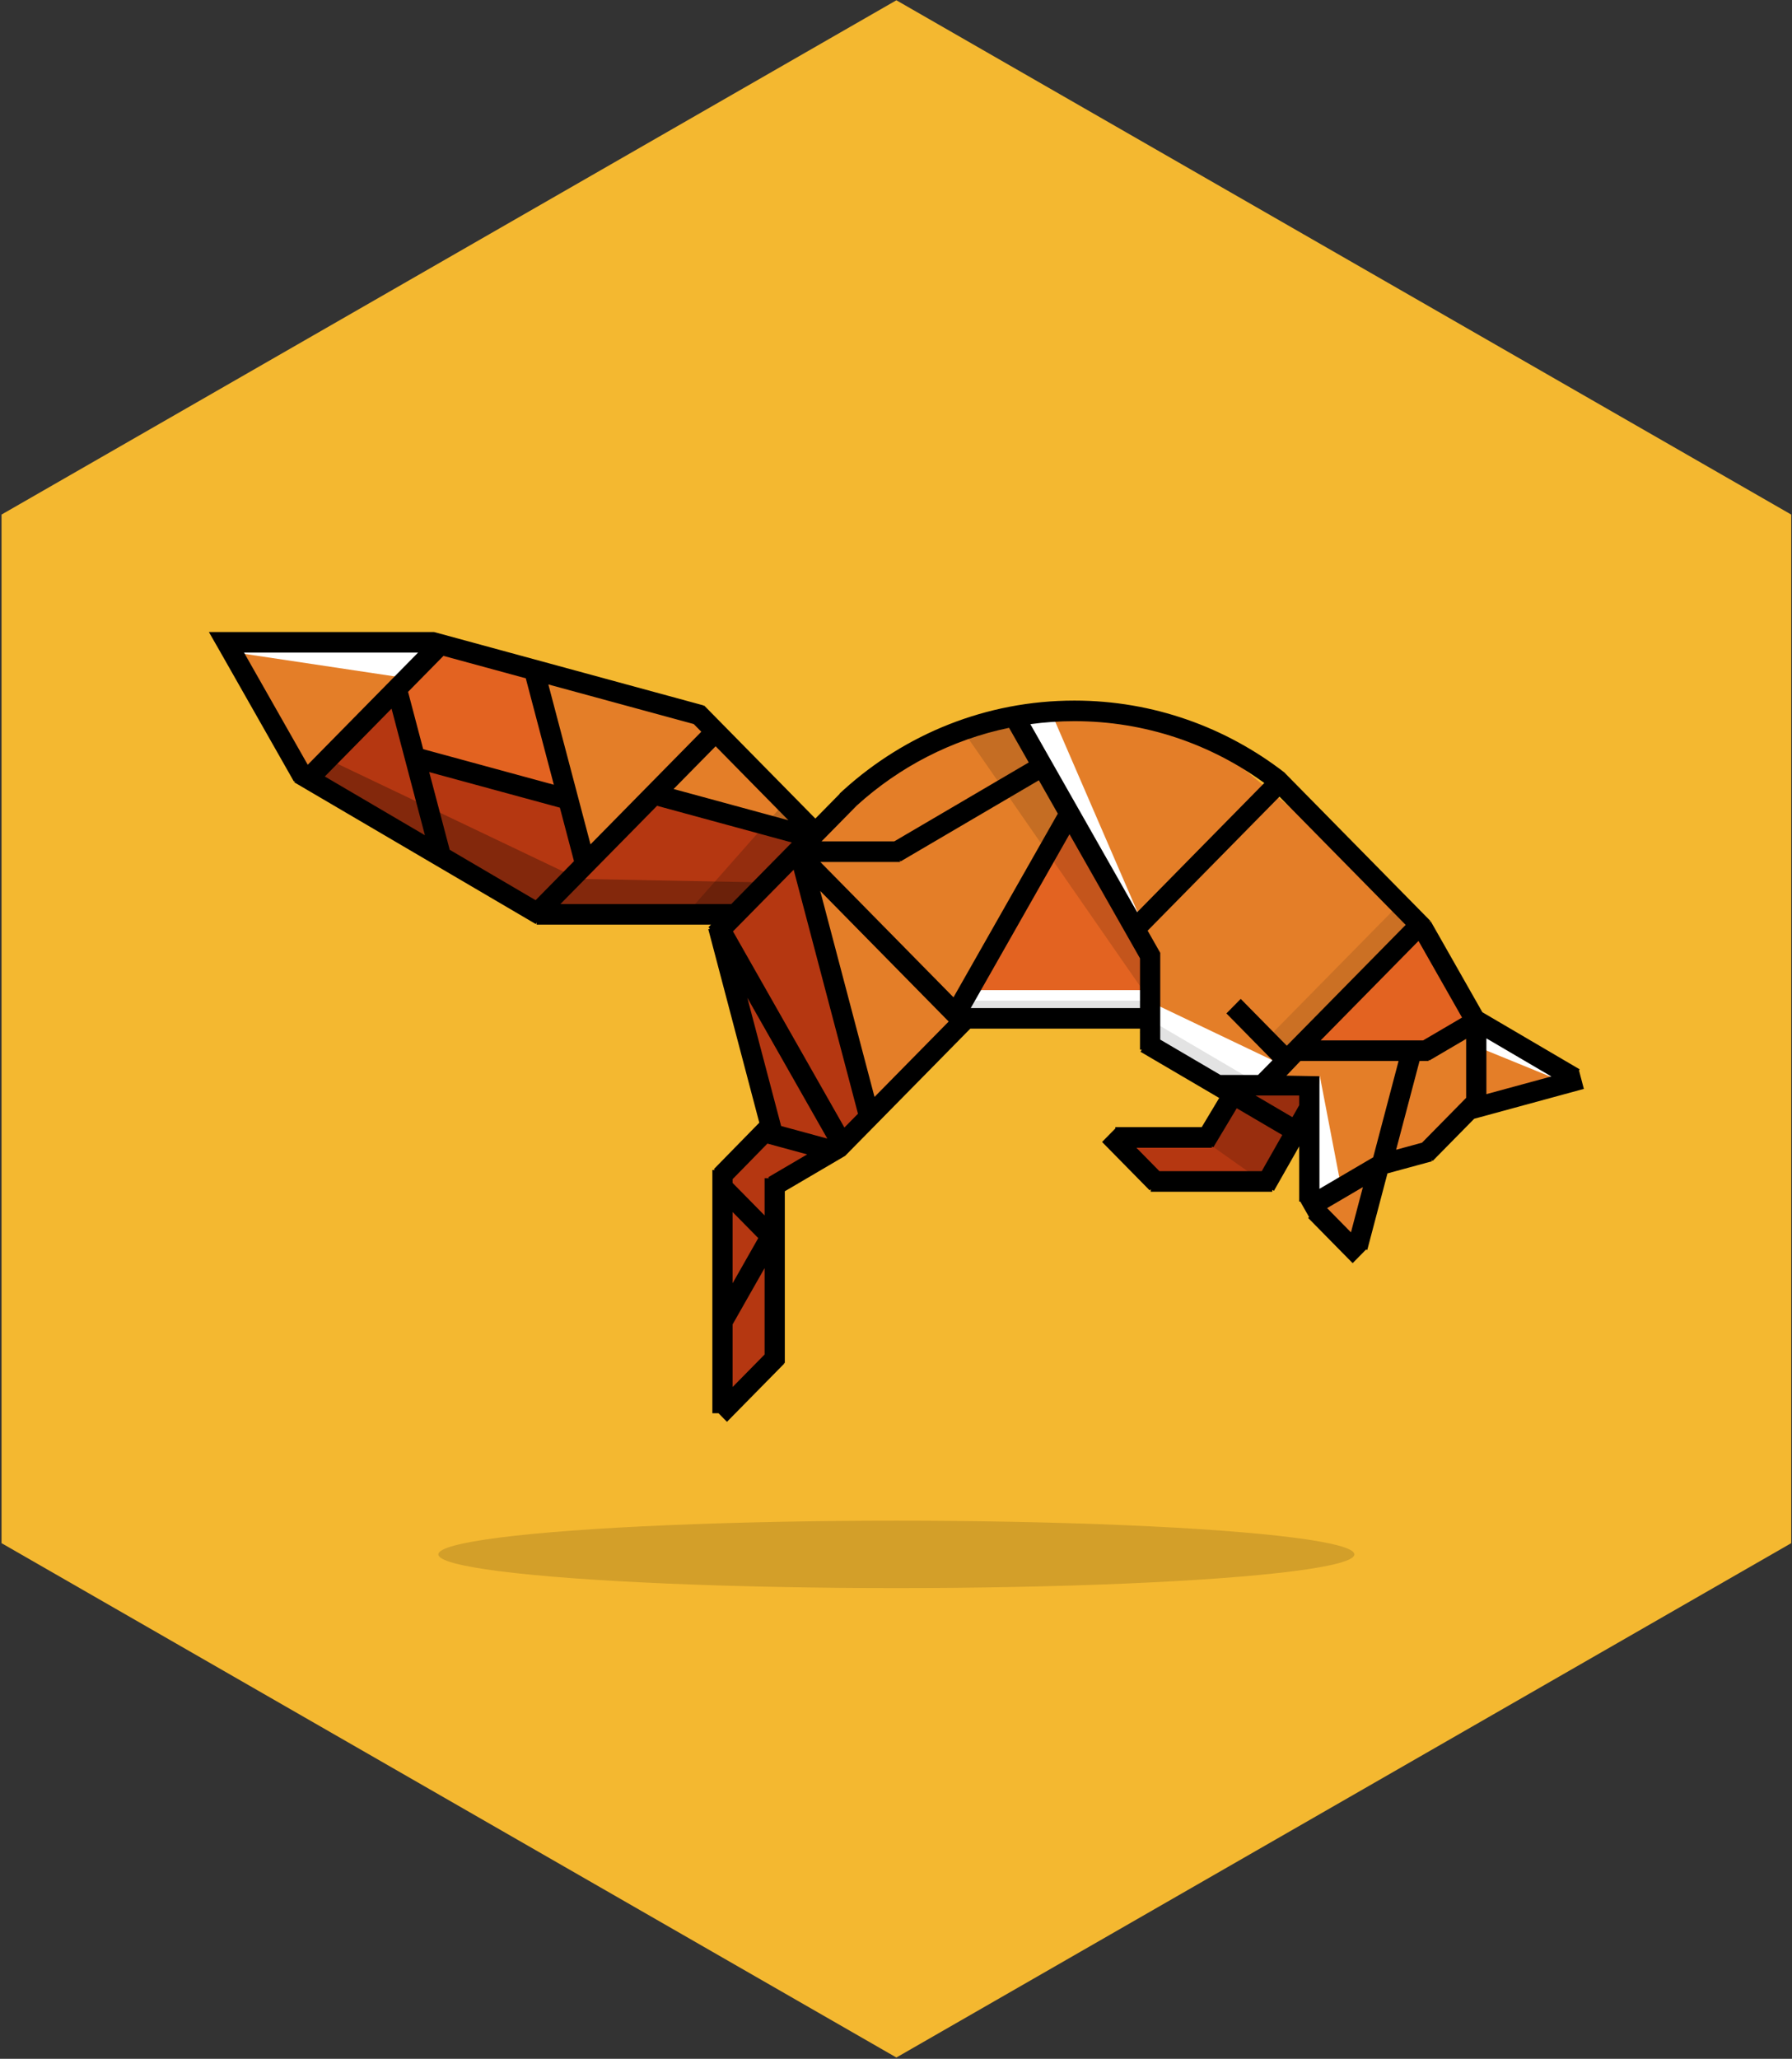 <?xml version="1.0" encoding="UTF-8" standalone="no"?><!DOCTYPE svg PUBLIC "-//W3C//DTD SVG 1.1//EN" "http://www.w3.org/Graphics/SVG/1.1/DTD/svg11.dtd"><svg width="100%" height="100%" viewBox="0 0 1029 1182" version="1.1" xmlns="http://www.w3.org/2000/svg" xmlns:xlink="http://www.w3.org/1999/xlink" xml:space="preserve" xmlns:serif="http://www.serif.com/" style="fill-rule:evenodd;clip-rule:evenodd;stroke-linejoin:round;stroke-miterlimit:2;"><rect x="0" y="0" width="1029" height="1182" fill="#333333" stroke="none"/><rect id="shiny_semantic" x="0.555" y="0.158" width="1028" height="1181.1" style="fill:none;"/><clipPath id="_clip1"><rect x="0.555" y="0.158" width="1028" height="1181.1"/></clipPath><g clip-path="url(#_clip1)"><g><g><path id="path78" d="M514.718,0.158l-513.838,295.268l0,590.535l513.838,295.3l513.837,-295.3l0,-590.535l-513.837,-295.268Z" style="fill:#f4b830;fill-rule:nonzero;"/></g><ellipse cx="514.718" cy="892.412" rx="263.001" ry="19.343" style="fill-opacity:0.14;"/><g><path d="M853.42,634.441l48.931,-13.798l-8.285,-8.168l-47.646,-27.543l-41.873,-68.931l-108.321,-89.283l-69.839,-20.868l-60.136,8.062l-55.62,28.704l-41.846,33.028l-65.639,-65.526l-157.94,-40.882l-114.058,0.459l46.424,75.491l132.352,80.15l107.692,1.001l0.181,15.145l23.255,101.917l-23.205,29.132l-2.926,129.82l30.76,-20.925l-0.069,-100.337l37.578,-24.121l70.803,-73.12l108.649,0.043l-4.416,17.962l43.995,21.786l2.736,9.165l-10.386,19.148l-52.424,0.288l21.766,27.832l60.002,-1.787l20.683,-29.039l8.847,5.717l0.91,30.883l12.323,26.182l12.311,5.36l10.191,-33.598l5.33,-16.632l18.772,-3.366l21.268,-17.332l18.87,-12.019Z" style="fill:#e47e28;"/><path d="M132.276,374.188l101.707,15.252l7.563,-16.693l-109.27,1.441Z" style="fill:#fff;"/><path d="M896.172,620.535c0,0 -43.694,-17.836 -43.694,-17.836l-0.477,-11.812l44.171,29.648Z" style="fill:#fff;"/><path d="M654.206,525.985l-49.372,-114.166l-17.291,2.305l66.663,111.861Z" style="fill:#fff;"/><path d="M731.93,609.307l-67.781,-32.357l-2.802,22.387l55.637,29.11l14.946,-19.14Z" style="fill:#fff;"/><path d="M770.606,684.03l-12.774,-66.475l-6.096,66.782l18.87,-0.307Z" style="fill:#fff;"/><path d="M754.017,624.164l-42.12,0.57l-18.852,29.824l-45.504,0.14l-5.05,8.512l31.454,17.236l52.125,-1.687l27.947,-54.595Z" style="fill:#b53711;"/><path d="M727.69,680.446l-33.067,-23.448l16.764,-32.834l42.63,-0l-0,20.592l-26.327,35.69Z" style="fill-opacity:0.16;"/><path d="M310.278,385.572l13.781,69.735l-89.427,-20.444l-6.083,-42.132l24.402,-22.063l57.327,14.904" style="fill:#e36321;"/><path d="M843.049,585.794l-26.408,15.237l-65.55,-0.997l63.033,-72.172l28.925,57.932Z" style="fill:#e36321;"/><path d="M614.033,469.93l-63,111.882l107.11,3.982l2.127,-44.051l-46.237,-71.813Z" style="fill:#e36321;"/><path d="M654.908,568.451l-96.547,0l-6.06,14.68l105.066,-2.8l-2.459,-11.88Z" style="fill:#fff;"/><rect x="546.303" y="574.513" width="113.966" height="8.2" style="fill-opacity:0.11;"/><path d="M716.879,618.756l-4.59,8.079l-57.843,-33.94l4.59,-8.079l57.843,33.94Z" style="fill-opacity:0.11;"/><path d="M801.796,520.791l9.665,9.823l-72.042,73.218l-9.665,-9.823l72.042,-73.218Z" style="fill-opacity:0.11;"/><path d="M552.563,418.999l107.707,155.311l-0,11.484l-0,-41.549l-74.35,-131.258l-33.357,6.012Z" style="fill-opacity:0.14;"/><path d="M444.156,779.422l0.34,-97.089l52.741,-40.872l-34.355,-149.48l-5.18,-16.546l-75.979,-21.088l-41.97,38.578l-17.344,-37.765l-83.256,-16.629l-11.449,-36.86l-49.897,44.728l131.189,80.585l105.698,-2.848l7.233,46.675l18.769,73.498l-27.175,31.051l0.684,131.594l29.951,-27.532" style="fill:#b53711;"/><path d="M436.626,506.582l-104.347,-2.001l-141.643,-67.561l-10.069,11.827l133.196,77.67l107.504,1.478l15.359,-21.413Z" style="fill-opacity:0.28;"/><path d="M449.997,461.45l-57.031,64.535l29.599,-0l46.122,-48.271l-18.69,-16.264Z" style="fill-opacity:0.18;"/><path d="M169.412,448.337l-0.639,0.375l-42.327,-74.509l-6.495,-11.336l129.385,0l-0,0.251l0.057,-0.219l154.695,42.127l-0.116,0.438l0.383,-0.388l63.838,64.879l14.016,-14.245l-0.087,-0.097c0.646,-0.603 1.296,-1.202 1.951,-1.797l0.347,-0.352l0.019,0.02c35.242,-31.88 81.669,-51.259 132.514,-51.259c45.338,0 87.162,15.409 120.677,41.348l-0.025,0.034l83.79,85.157l-0.705,0.716l0.873,-0.512l29.64,52.175l55.876,32.786l-0.379,0.667l2.784,10.561l-62.98,17.151l-23.799,24.187l-0.655,-0.666l0.233,0.882l-25.58,6.966l-11.587,43.946l-0.743,-0.202l-7.661,7.786l-25.525,-25.942l0.515,-0.524l-5.051,-8.892l-0.627,0l-0,-31.701l-14.498,25.521l-0.982,-0.576l0,1.117l-69.759,0l0,-1.465l-0.636,0.647l-27.322,-27.768l7.608,-7.733l0,-0.764l49.606,-0l10.047,-16.758l-45.178,-26.509l0.693,-1.219l-0.993,-0l-0,-12.074l-97.444,0l-71.798,72.97l-0.038,-0.039l0.039,0.068l-34.71,20.367l-0,98.664l-0.608,-0l0.278,0.282l-32.893,33.429l-4.845,-4.924l-3.532,-0l0,-54.125l-0.028,-0.017l0.028,-0.05l0,-85.477l1.392,-0l-0.508,-0.514l26.062,-26.638l-29.286,-111.081l0.688,-0.187l0.214,-0.125l-0.814,-0.827l1.467,-1.491l-100.131,0l-0,-1.194l-0.489,0.86l-138.695,-81.383l0.453,-0.798Zm-29.275,-73.658l36.574,64.382l63.348,-64.382l-99.922,-0Zm258.233,41.018l-83.494,-22.737l24.206,91.81l63.626,-64.664l-4.338,-4.409Zm-96.456,-26.267l-47.268,-12.872l-20.323,20.654l8.671,32.889l75.029,20.432l-16.109,-61.103Zm150.808,81.506l-41.796,-42.478l-24.131,24.525l65.927,17.953Zm39.336,-8.532l-20.326,20.658l41.753,0l77.235,-45.319l-11.298,-19.888c-33.108,6.836 -63.065,22.535 -87.364,44.549Zm233.932,-12.882c-30.75,-22.337 -68.395,-35.485 -109.037,-35.485c-8.58,-0 -17.026,0.586 -25.303,1.721l61.332,107.963l73.008,-74.199Zm81.17,81.48l-72.453,-73.636l-75.709,76.945l7.093,12.485l-0.123,0.072l0.264,-0l-0,49.996l34.554,20.275l21.62,0l8.282,-8.417l-26.459,-26.892l8.218,-8.352l26.459,26.891l68.254,-69.367Zm32.362,53.202l-24.99,-43.99l-56.178,57.094l58.835,0l22.333,-13.104Zm51.279,33.813l-37.285,-21.878l0,32.031l37.285,-10.153Zm-74.247,38.025l25.34,-25.753l0,-33.838l-21.253,12.47l-0.337,-0.593l0,0.792l-5.178,-0l-13.439,50.971l14.867,-4.049Zm-40.807,51.48l6.851,-25.983l-20.551,12.059l13.7,13.924Zm-18.101,-24.981l30.865,-18.111l14.583,-55.31l-56.362,-0l-8.044,8.435l18.958,0.339l-0,64.647Zm-11.622,-48.017l-0,-5.573l-25.108,0l21.205,12.443l3.903,-6.87Zm-21.516,37.875l11.802,-20.776l-26.154,-15.347l-13.442,22.422l-0.845,-0.524l-0,0.764l-43.344,0l13.244,13.461l58.739,-0Zm-69.898,-93.643l-0,-28.547l-40.487,-71.269l-56.704,99.816l97.191,-0Zm-169.742,68.585l7.8,-7.927l-36.935,-140.091l-34.838,35.406l63.973,112.612Zm17.289,-17.571l42.59,-43.286l-73.768,-74.972l31.178,118.258Zm-60.644,46.685l-0.338,-0.596l22.312,-13.092l-22.822,-6.215l-19.984,20.425l0,2.181l18.356,18.654l-0,-21.357l2.476,-0Zm-2.476,101.196l-0,-49.605l-18.356,32.311l0,35.949l18.356,-18.655Zm-18.356,-81.789l0,40.872l14.72,-25.912l-14.72,-14.96Zm8.448,-123.016l19.41,73.622l26.515,7.221l-45.925,-80.843Zm-107.332,-53.805l98.099,-0l34.777,-35.345l-77.368,-21.069l-55.508,56.414Zm-135.28,-73.242l57.475,33.724l-19.159,-72.666l-38.316,38.942Zm71.709,42.076l49.323,28.942l22.043,-22.403l-8.095,-30.707l-75.03,-20.432l11.759,44.6Zm258.593,5.981l0,1.018l-45.775,-0l76.462,77.71l59.907,-105.456l-10.882,-19.156l-79.333,46.551l-0.379,-0.667Z"/></g></g></g></svg>